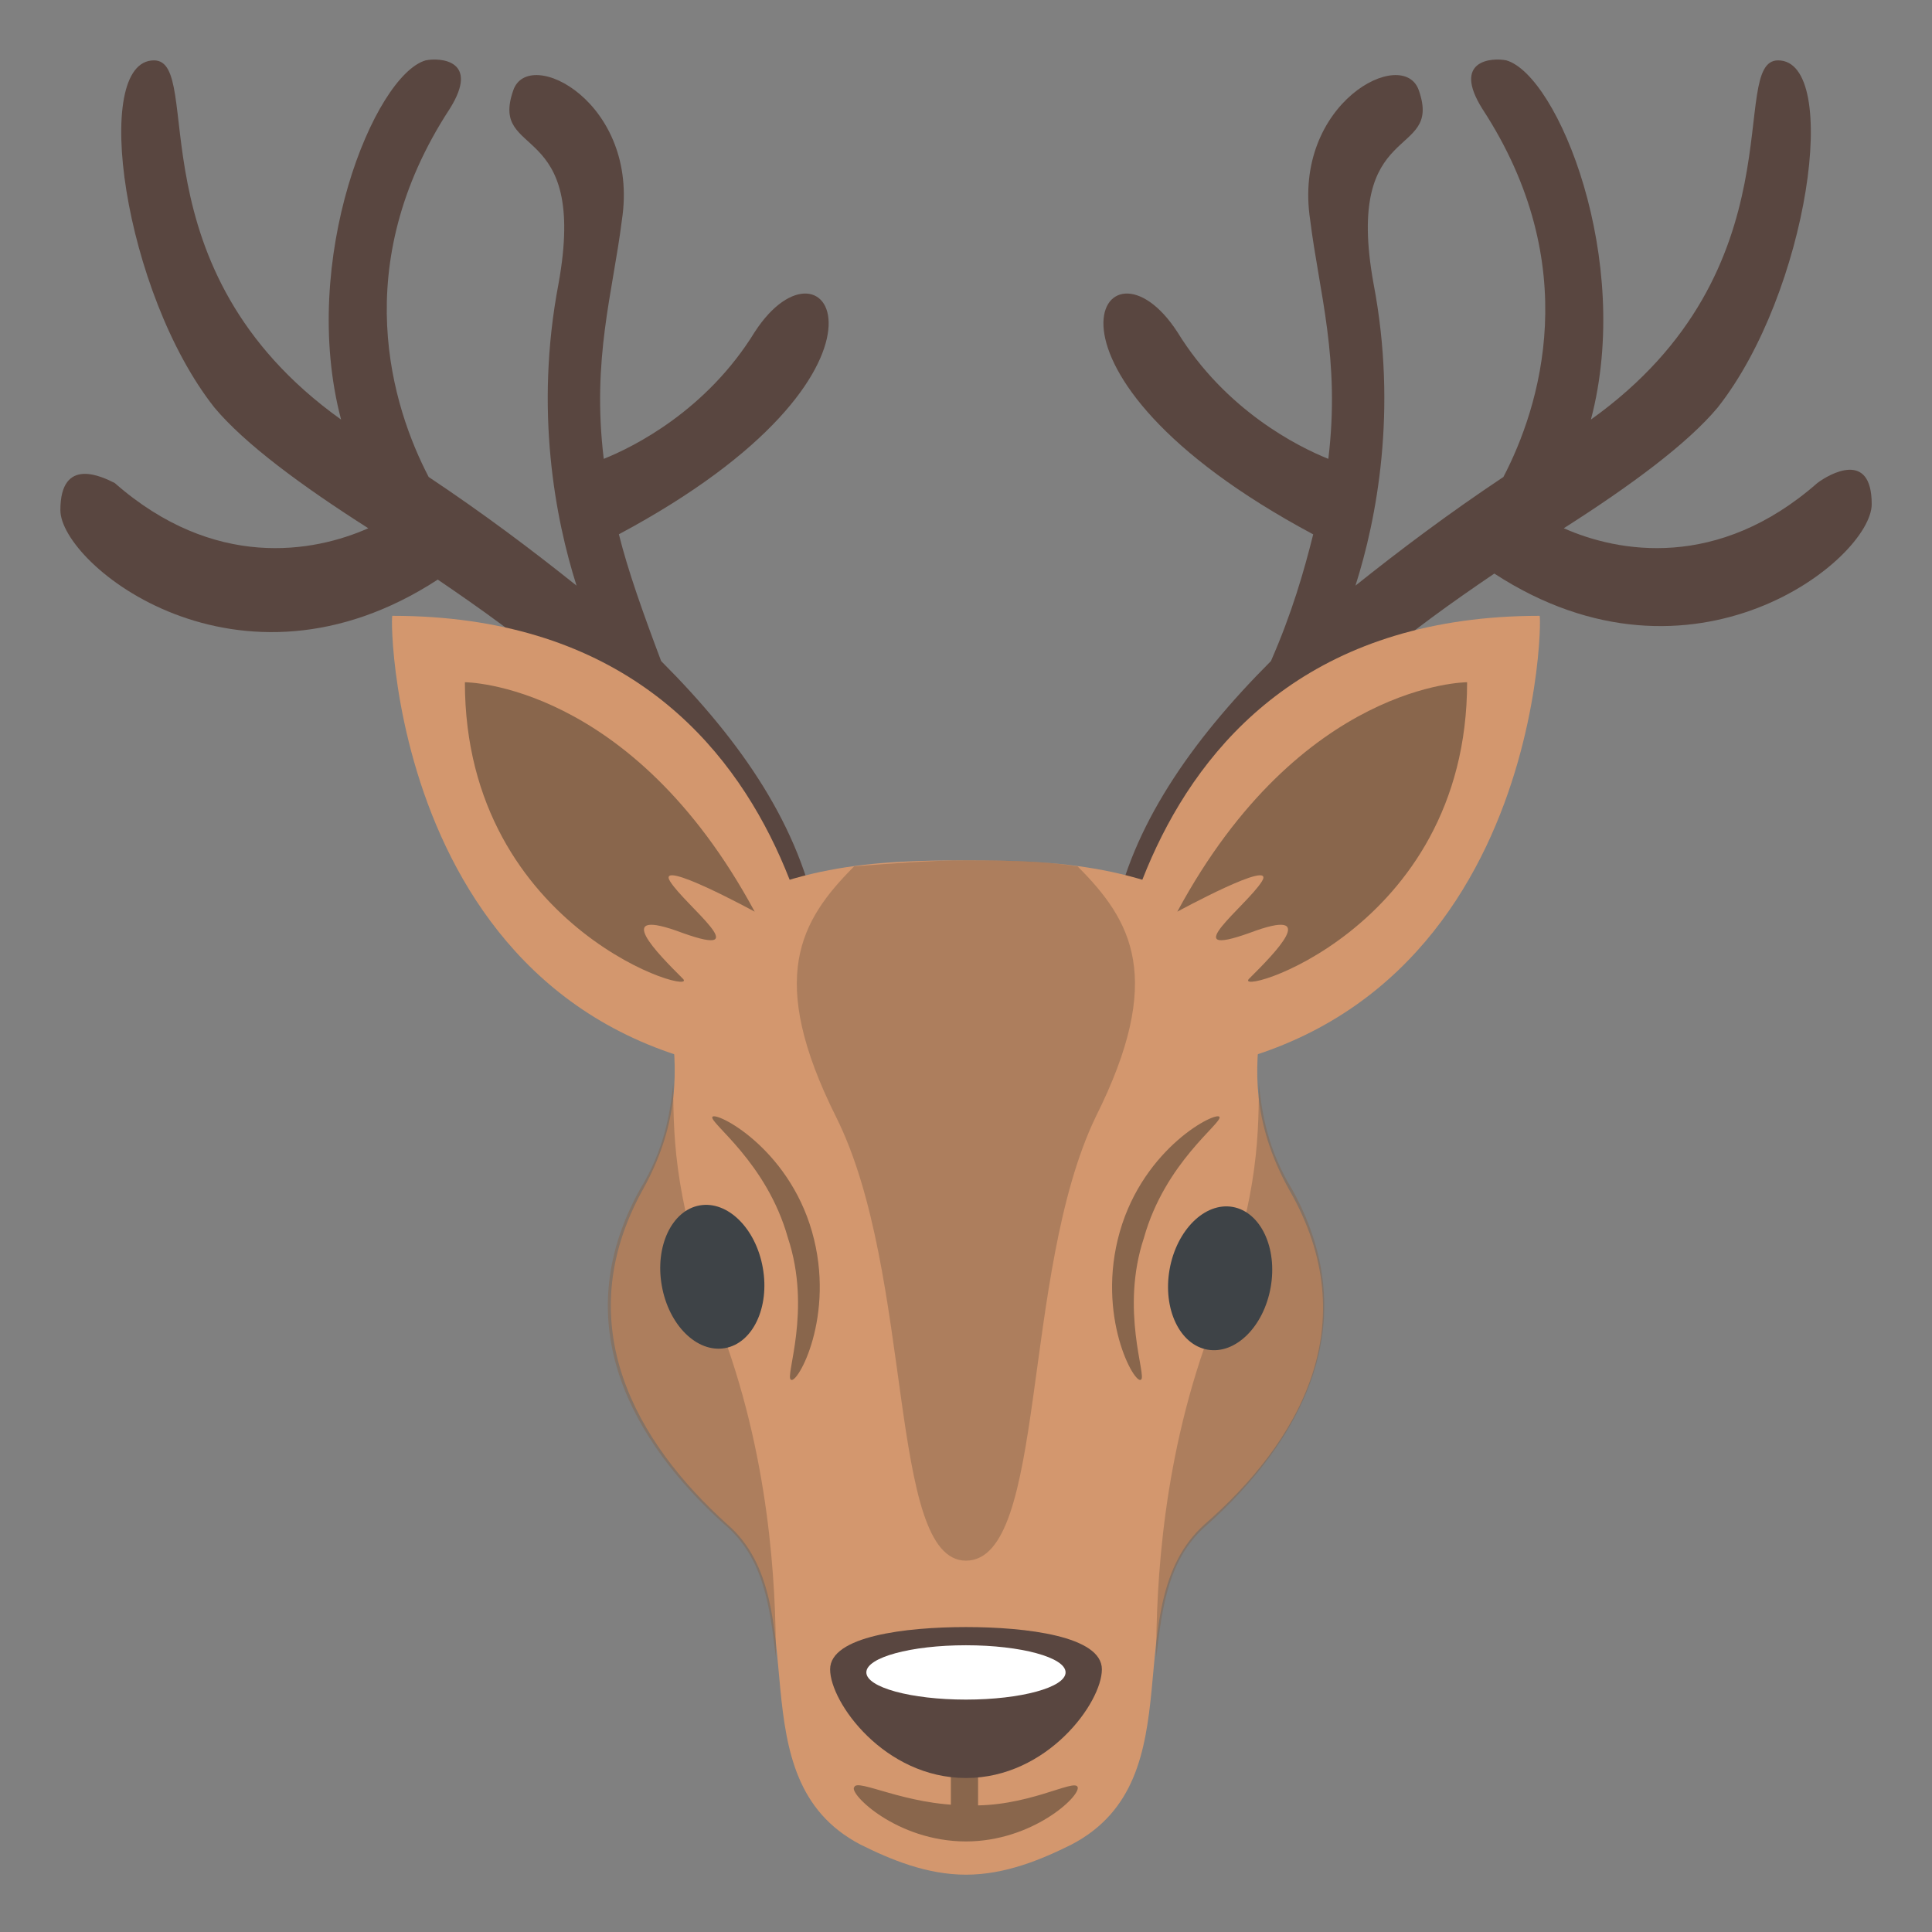 <svg width="24" height="24" viewBox="0 0 24 24" fill="none" xmlns="http://www.w3.org/2000/svg">
<rect x="0" y="0" width="24" height="24" fill="#808080" stroke="none"/>
<g id="deer-svgrepo-com (1)" clip-path="url(#clip0_590_6079)">
<g id="Group">
<path id="Vector" d="M8.213 8.212C7.987 7.612 7.8 7.087 7.688 6.637C11.475 4.612 10.275 2.737 9.375 4.125C8.775 5.1 7.875 5.55 7.5 5.7C7.35 4.462 7.612 3.637 7.725 2.737C7.95 1.275 6.562 0.562 6.375 1.125C6.075 1.987 7.312 1.462 6.938 3.525C6.638 5.1 6.9 6.45 7.162 7.275C6.6 6.825 6 6.375 5.325 5.925C4.875 5.062 4.312 3.3 5.588 1.35C5.963 0.75 5.475 0.712 5.287 0.75C4.65 0.937 3.712 3.225 4.237 5.212C1.613 3.337 2.55 0.75 1.913 0.75C1.125 0.75 1.538 3.637 2.663 5.062C3.038 5.512 3.75 6.037 4.575 6.562C3.9 6.862 2.663 7.087 1.425 6C1.275 5.925 0.75 5.662 0.75 6.337C0.75 7.012 2.962 8.812 5.438 7.2C6.487 7.912 7.537 8.7 7.987 9.525L10.162 11.475C9.938 10.275 9.225 9.225 8.213 8.212Z" fill="#594640"/>
<path id="Vector_2" d="M15.788 8.212C16.051 7.612 16.201 7.087 16.313 6.638C12.526 4.612 13.726 2.737 14.626 4.125C15.226 5.1 16.126 5.55 16.501 5.7C16.651 4.462 16.388 3.637 16.276 2.737C16.051 1.275 17.438 0.562 17.626 1.125C17.926 1.987 16.688 1.462 17.063 3.525C17.363 5.1 17.101 6.45 16.838 7.275C17.401 6.825 18.001 6.375 18.676 5.925C19.126 5.062 19.688 3.3 18.413 1.35C18.038 0.75 18.526 0.712 18.713 0.75C19.351 0.937 20.288 3.225 19.763 5.212C22.388 3.337 21.451 0.75 22.088 0.75C22.876 0.75 22.463 3.637 21.338 5.062C20.963 5.512 20.251 6.037 19.426 6.562C20.101 6.862 21.338 7.087 22.576 6C22.726 5.887 23.251 5.587 23.251 6.263C23.251 6.938 21.038 8.737 18.563 7.125C17.513 7.837 16.463 8.625 16.013 9.45L13.838 11.4C14.063 10.275 14.776 9.225 15.788 8.212Z" fill="#594640"/>
</g>
<path id="Vector_3" d="M16.012 14.775C15.075 13.088 16.2 12.037 15.487 11.55C14.287 10.725 13.087 10.688 12 10.688C10.912 10.688 9.712 10.725 8.512 11.55C7.8 12 8.925 13.088 7.987 14.775C7.05 16.462 7.912 17.925 9.037 18.938C10.162 19.913 9.112 22.087 10.687 22.913C11.062 23.1 11.512 23.288 12 23.288C12.487 23.288 12.937 23.1 13.312 22.913C14.887 22.087 13.837 19.95 14.962 18.938C16.125 17.925 16.987 16.462 16.012 14.775Z" fill="#D3976E"/>
<path id="Vector_4" opacity="0.5" d="M15.638 13.462C15.676 13.837 15.751 14.287 16.051 14.775C16.988 16.462 16.126 17.925 15.001 18.937C14.513 19.35 14.438 19.95 14.363 20.587C14.363 19.687 14.438 18.075 15.076 16.425C15.601 14.962 15.638 14.25 15.638 13.462Z" fill="#89664C"/>
<path id="Vector_5" opacity="0.5" d="M8.363 13.462C8.325 13.837 8.25 14.287 7.95 14.775C7.013 16.462 7.875 17.925 9 18.937C9.488 19.35 9.563 19.95 9.638 20.587C9.638 19.687 9.563 18.075 8.925 16.425C8.4 14.962 8.363 14.25 8.363 13.462Z" fill="#89664C"/>
<path id="Vector_6" d="M10.312 13.387C10.312 13.387 10.312 7.65 4.874 7.65C4.837 7.65 4.874 13.387 10.312 13.387Z" fill="#D3976E"/>
<path id="Vector_7" d="M5.775 8.475C5.775 8.475 7.838 8.475 9.375 11.325C9.375 11.325 8.138 10.65 8.325 10.95C8.513 11.25 9.413 11.925 8.475 11.588C7.575 11.25 8.175 11.85 8.475 12.15C8.775 12.413 5.775 11.588 5.775 8.475Z" fill="#89664C"/>
<path id="Vector_8" d="M13.688 13.387C13.688 13.387 13.688 7.65 19.125 7.65C19.163 7.65 19.125 13.387 13.688 13.387Z" fill="#D3976E"/>
<g id="Group_2">
<path id="Vector_9" d="M18.225 8.475C18.225 8.475 16.163 8.475 14.625 11.325C14.625 11.325 15.863 10.65 15.675 10.95C15.488 11.25 14.588 11.925 15.525 11.588C16.425 11.25 15.825 11.85 15.525 12.15C15.225 12.413 18.225 11.588 18.225 8.475Z" fill="#89664C"/>
<path id="Vector_10" d="M13.387 22.2C13.424 22.313 12.824 22.875 11.999 22.875C11.137 22.875 10.537 22.275 10.612 22.2C10.649 22.088 11.249 22.425 11.999 22.425C12.749 22.463 13.349 22.088 13.387 22.2Z" fill="#89664C"/>
<path id="Vector_11" d="M11.812 21.825H12.15V22.538H11.812V21.825Z" fill="#89664C"/>
</g>
<path id="Vector_12" d="M12 20.212C11.25 20.212 10.312 20.325 10.312 20.737C10.312 21.15 10.988 22.087 12 22.087C13.012 22.087 13.688 21.15 13.688 20.737C13.688 20.325 12.75 20.212 12 20.212Z" fill="#594640"/>
<path id="Vector_13" d="M11.999 21.113C12.683 21.113 13.237 20.961 13.237 20.775C13.237 20.589 12.683 20.438 11.999 20.438C11.316 20.438 10.762 20.589 10.762 20.775C10.762 20.961 11.316 21.113 11.999 21.113Z" fill="white"/>
<g id="Group_3">
<path id="Vector_14" d="M9.005 16.747C9.352 16.686 9.563 16.239 9.476 15.75C9.39 15.26 9.039 14.913 8.692 14.974C8.346 15.035 8.134 15.482 8.221 15.971C8.307 16.461 8.658 16.808 9.005 16.747Z" fill="#3E4347"/>
<path id="Vector_15" d="M15.785 15.99C15.871 15.501 15.66 15.055 15.313 14.993C14.967 14.932 14.616 15.28 14.529 15.769C14.443 16.259 14.654 16.705 15.001 16.766C15.348 16.827 15.699 16.48 15.785 15.99Z" fill="#3E4347"/>
</g>
<g id="Group_4">
<path id="Vector_16" d="M8.849 13.875C8.812 13.95 9.524 14.438 9.787 15.375C10.087 16.275 9.749 17.1 9.824 17.138C9.899 17.213 10.387 16.35 10.087 15.3C9.787 14.25 8.887 13.8 8.849 13.875Z" fill="#89664C"/>
<path id="Vector_17" d="M15.149 13.875C15.186 13.95 14.474 14.438 14.211 15.375C13.911 16.275 14.249 17.1 14.174 17.138C14.099 17.213 13.611 16.35 13.911 15.3C14.211 14.25 15.111 13.8 15.149 13.875Z" fill="#89664C"/>
<path id="Vector_18" opacity="0.5" d="M10.611 10.762C9.936 11.438 9.524 12.15 10.386 13.875C11.361 15.825 11.024 19.387 11.999 19.387C13.011 19.387 12.674 15.825 13.611 13.875C14.474 12.15 14.061 11.438 13.386 10.762C12.899 10.688 12.449 10.688 11.999 10.688C11.549 10.688 11.099 10.725 10.611 10.762Z" fill="#89664C"/>
</g>
</g>
<defs>
<clipPath id="clip0_590_6079">
<rect width="24" height="24" fill="white"/>
</clipPath>
</defs>
</svg>
